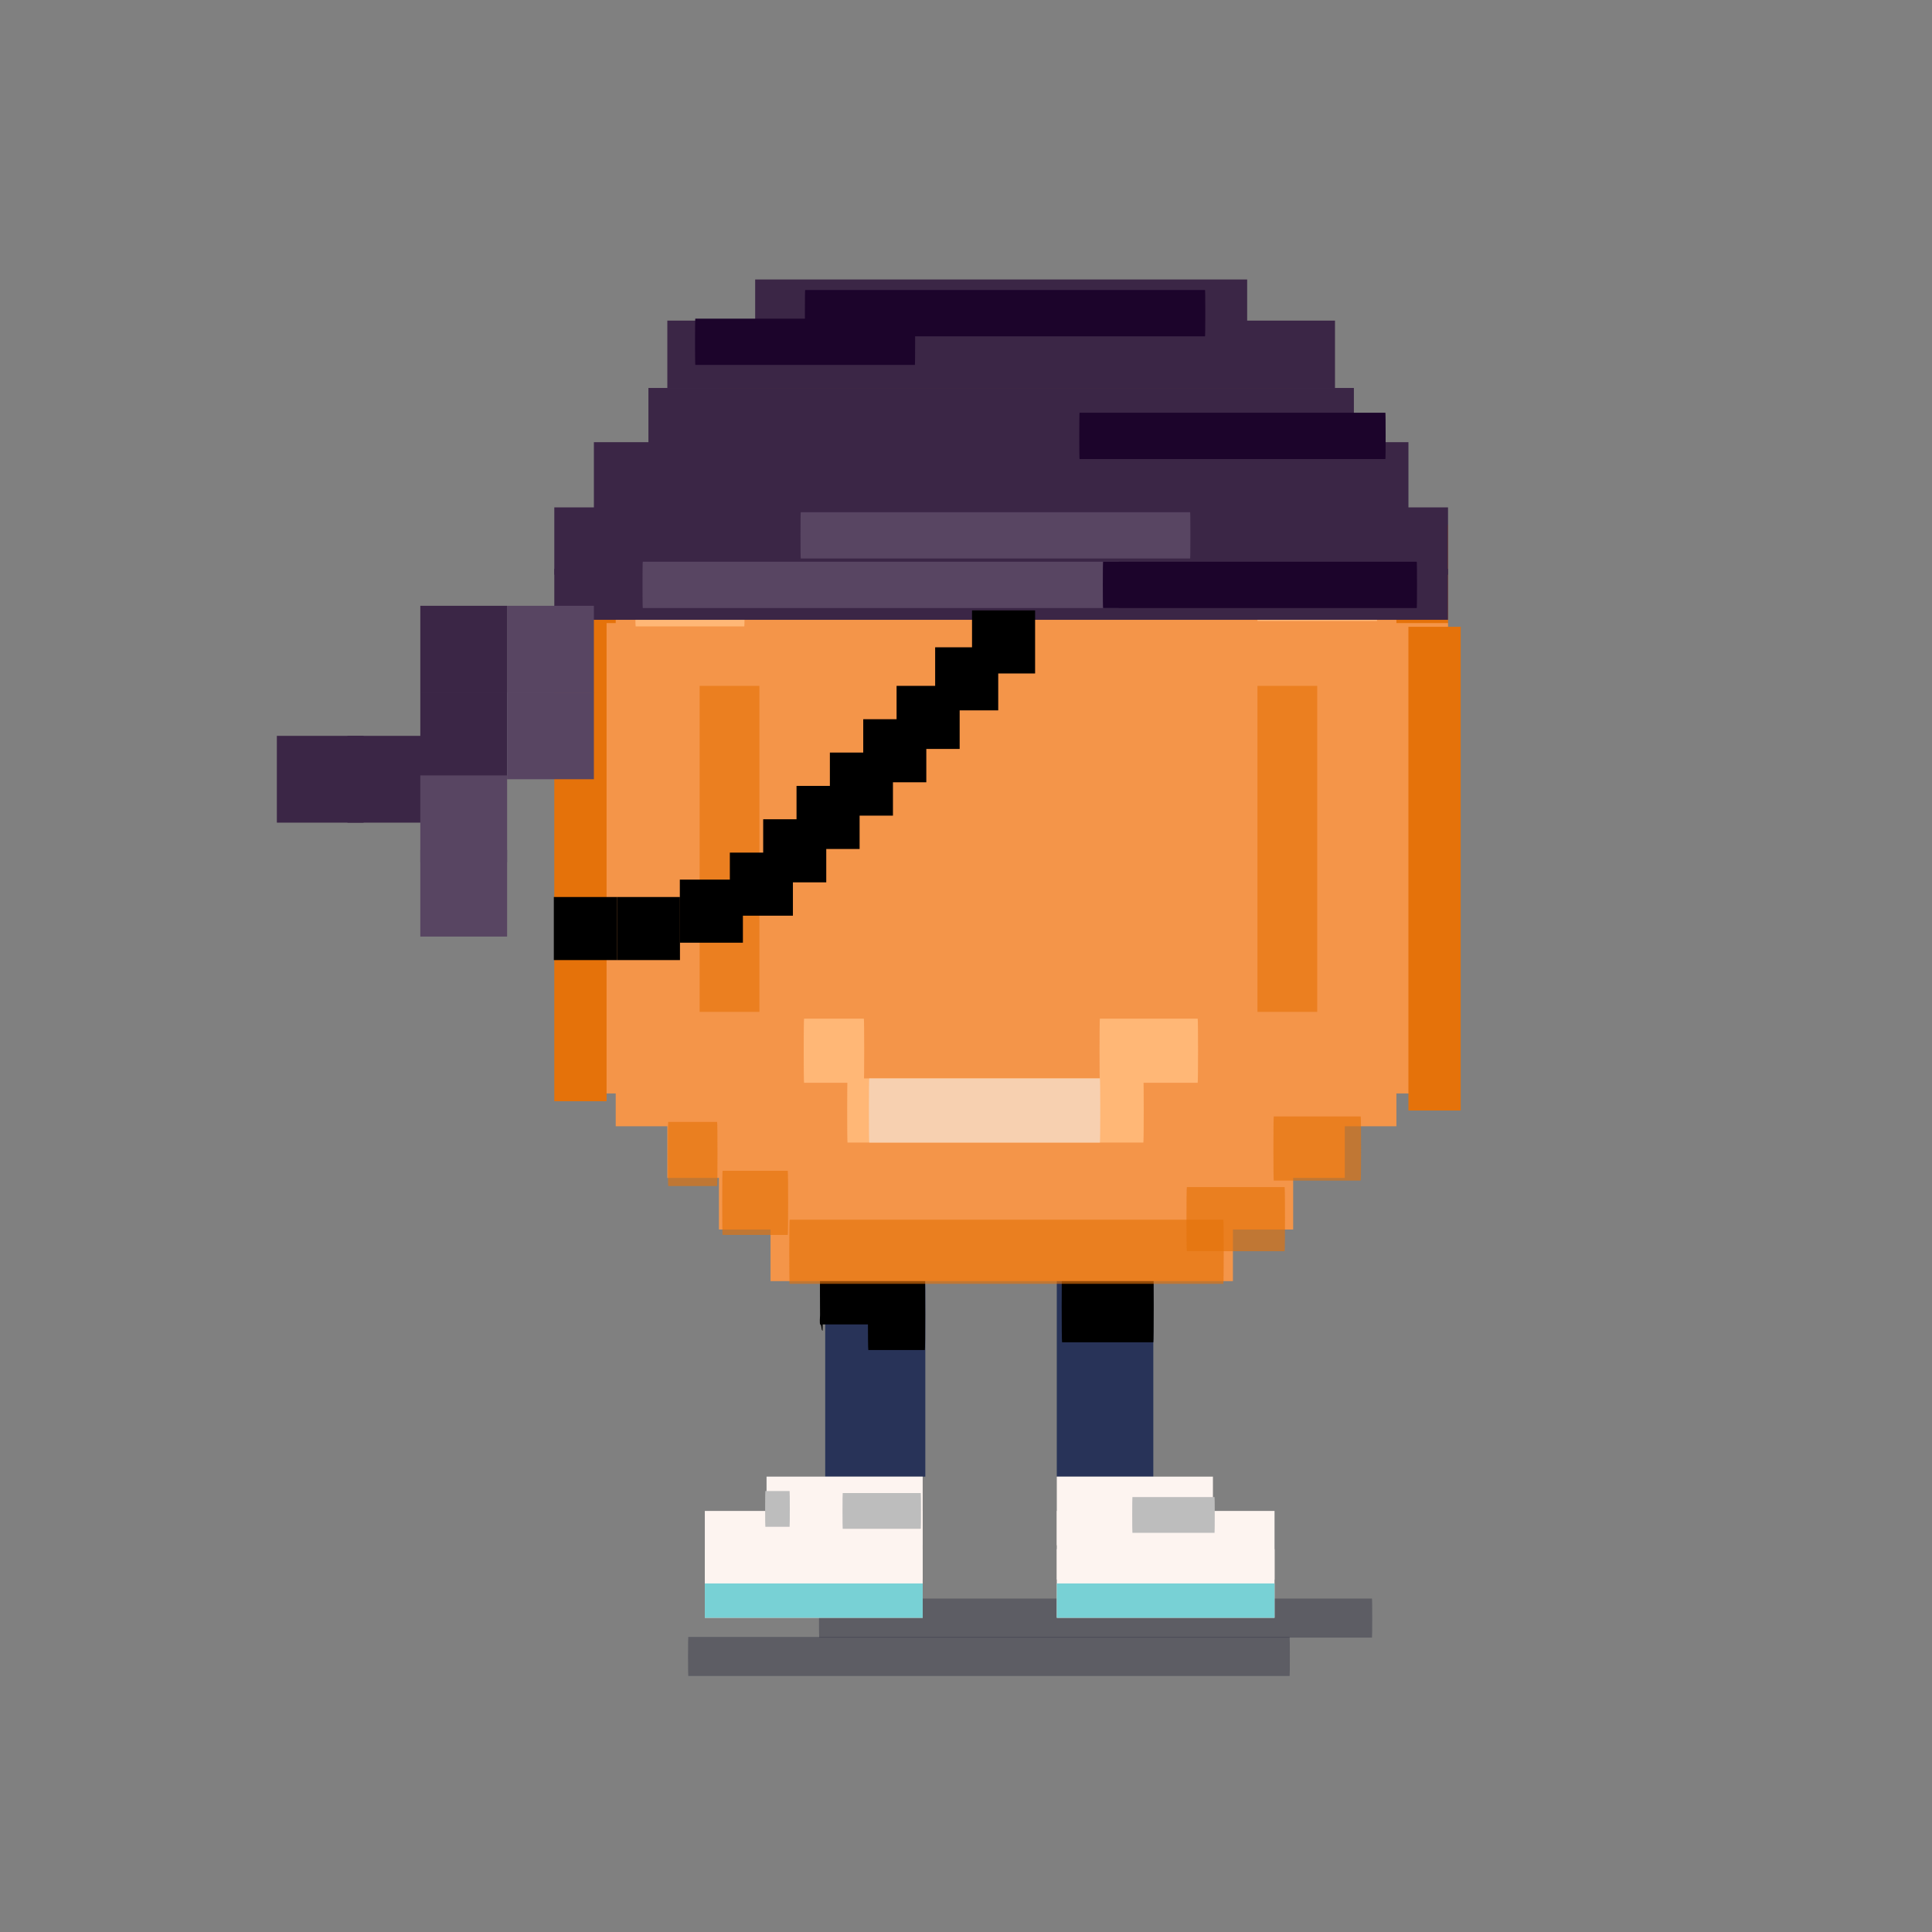 <svg xmlns="http://www.w3.org/2000/svg" viewBox="0 0 215 215"><rect x="0" y="0" width="215" height="215" fill="#808080" stroke="none"/><defs><style>.cls-1{fill:none;}.cls-2{opacity:0.41;}.cls-3{fill:#292a3c;}.cls-4{fill:#283358;}.cls-5{fill:#fdf4f0;}.cls-6{fill:#bdbdbd;}.cls-11,.cls-7{fill:#e5720a;}.cls-8{fill:#f49549;}.cls-9{fill:#ffb776;}.cls-10,.cls-11{opacity:0.64;}.cls-12{fill:#f7d0b0;}.cls-13{fill:#78d1d5;}.cls-14{fill:#3b2646;}.cls-15{fill:#584562;}.cls-16{fill:#1c042b;}</style></defs><g id="Layer_2" data-name="Layer 2"><g id="Layer_1-2" data-name="Layer 1"><rect class="cls-1" width="215" height="215"/><g class="cls-2"><path class="cls-3" d="M76.593,186.511h66.922c.032,0,.033-4.345,0-4.345H76.593c-.032,0-.033,4.345,0,4.345Z"/></g><g class="cls-2"><path class="cls-3" d="M91.164,182.238h61.515v-4.345H152.2c-.032,0-.033,4.345,0,4.345h.482c.032,0,.034-4.345,0-4.345H91.164c-.032,0-.033,4.345,0,4.345Z"/></g><rect class="cls-4" x="117.603" y="137.28" width="10.742" height="27.043" transform="translate(245.948 301.604) rotate(-180)"/><rect class="cls-4" x="91.833" y="137.28" width="11.14" height="27.043" transform="translate(194.806 301.604) rotate(-180)"/><rect class="cls-5" x="117.603" y="164.323" width="17.375" height="7.639" transform="translate(252.582 336.286) rotate(-180)"/><rect class="cls-5" x="117.603" y="168.143" width="24.232" height="7.639" transform="translate(259.439 343.925) rotate(-180)"/><rect class="cls-5" x="117.603" y="172.393" width="24.232" height="7.639" transform="translate(259.439 352.426) rotate(-180)"/><rect class="cls-5" x="85.305" y="164.323" width="17.375" height="7.639"/><rect class="cls-5" x="78.435" y="168.143" width="24.246" height="7.639"/><rect class="cls-5" x="78.435" y="172.393" width="24.246" height="7.639"/><path class="cls-6" d="M135.16,166.6h-9.141v3.979h.154c.029,0,.03-3.979,0-3.979h-.154c-.029,0-.03,3.979,0,3.979h9.141c.029,0,.03-3.979,0-3.979Z"/><path class="cls-6" d="M102.471,166.154H93.78c-.03,0-.031,3.978,0,3.978h.153c.029,0,.03-3.978,0-3.978H93.78v3.978h8.691c.029,0,.03-3.978,0-3.978Z"/><path class="cls-6" d="M85.17,169.908h2.7c.03,0,.031-3.979,0-3.979h-2.7c-.029,0-.03,3.979,0,3.979Z"/><path d="M128.345,141.418H118.193c-.059,0-.061,7.958,0,7.958h.443c.059,0,.061-7.958,0-7.958h-.443v7.958h10.152c.058,0,.061-7.958,0-7.958Z"/><path d="M100.818,140.25H91.283c-.042,0-.036,3.3-.036,3.57,0,.841,0,1.682.011,2.523,0,.148-.072.983.025,1.046.2.13.06.583.264.714-.025-.017.027-1.187.025-1.046.009-.841.011-1.682.011-2.524s0-1.682-.011-2.523c0-.148.073-.984-.025-1.046-.2-.13-.06-.583-.264-.714v7.139h9.535c.053,0,.055-7.139,0-7.139Z"/><path d="M102.92,142.28H96.629c-.059,0-.061,7.957,0,7.957h6.291c.058,0,.061-7.957,0-7.957Z"/><polygon class="cls-7" points="62.774 58.407 68.519 58.407 68.519 52.663 74.263 52.663 74.263 46.918 80.007 46.918 80.007 41.174 86.712 41.174 86.712 35.43 138.164 35.43 138.164 41.174 143.908 41.174 143.908 46.918 149.653 46.918 149.653 52.663 155.397 52.663 155.397 58.407 161.141 58.407 161.141 110.751 155.397 110.751 155.397 114.405 149.653 114.405 149.653 120.149 143.908 120.149 143.908 125.893 137.204 125.893 137.204 131.638 85.751 131.638 85.751 125.893 80.007 125.893 80.007 120.149 74.263 120.149 74.263 114.405 68.519 114.405 68.519 110.751 62.774 110.751 62.774 58.407"/><polygon class="cls-8" points="62.774 69.339 68.519 69.339 68.519 63.594 74.263 63.594 74.263 57.85 80.007 57.85 80.007 52.106 86.712 52.106 86.712 46.362 138.164 46.362 138.164 52.106 143.908 52.106 143.908 57.85 149.653 57.85 149.653 63.594 155.397 63.594 155.397 69.339 161.141 69.339 161.141 121.682 155.397 121.682 155.397 125.336 149.653 125.336 149.653 131.081 143.908 131.081 143.908 136.825 137.204 136.825 137.204 142.569 85.751 142.569 85.751 136.825 80.007 136.825 80.007 131.081 74.263 131.081 74.263 125.336 68.519 125.336 68.519 121.682 62.774 121.682 62.774 69.339"/><path class="cls-9" d="M130.866,46.213H90.872v3.569H91.9c.026,0,.027-3.569,0-3.569H90.872c-.026,0-.027,3.569,0,3.569h39.994c.026,0,.027-3.569,0-3.569Z"/><path class="cls-9" d="M132.68,48.632h-43.6c-.026,0-.027,3.569,0,3.569h.4c.026,0,.027-3.569,0-3.569h-.4V52.2h43.6c.026,0,.027-3.569,0-3.569Z"/><path class="cls-9" d="M134.494,45.638H89.48c-.053,0-.054,7.138,0,7.138h45.014c.053,0,.055-7.138,0-7.138Z"/><path class="cls-9" d="M147.192,57.731h-12.7c-.052,0-.054,7.139,0,7.139h12.7c.052,0,.054-7.139,0-7.139Z"/><path class="cls-9" d="M153.239,61.964h-13.3c-.052,0-.054,7.138,0,7.138h13.3c.052,0,.054-7.138,0-7.138Z"/><path class="cls-9" d="M88.271,56.522H77.387c-.053,0-.055,7.138,0,7.138H88.271c.052,0,.054-7.138,0-7.138Z"/><path class="cls-9" d="M82.829,62.568H70.736c-.053,0-.055,7.139,0,7.139H82.829c.052,0,.054-7.139,0-7.139Z"/><path class="cls-9" d="M127.238,120.011H94.317c-.052,0-.054,7.138,0,7.138h32.921c.053,0,.055-7.138,0-7.138Z"/><path class="cls-9" d="M96.131,113.36H89.48c-.053,0-.054,7.138,0,7.138h6.651c.053,0,.055-7.138,0-7.138Z"/><path class="cls-9" d="M133.285,113.36H122.4c-.052,0-.054,7.138,0,7.138h10.884c.052,0,.054-7.138,0-7.138Z"/><g class="cls-10"><path class="cls-7" d="M136.14,135.732H87.873c-.053,0-.055,7.138,0,7.138h.4c.052,0,.054-7.138,0-7.138h-.4v7.138H136.14c.053,0,.055-7.138,0-7.138Z"/></g><g class="cls-10"><path class="cls-7" d="M87.666,130.29H80.41c-.052,0-.054,7.138,0,7.138h7.256c.052,0,.054-7.138,0-7.138Z"/></g><g class="cls-10"><path class="cls-7" d="M79.805,124.848H74.364c-.053,0-.055,7.138,0,7.138h5.441c.053,0,.055-7.138,0-7.138Z"/></g><g class="cls-10"><path class="cls-7" d="M142.959,132.1H132.076c-.053,0-.055,7.138,0,7.138h10.883c.053,0,.055-7.138,0-7.138Z"/></g><g class="cls-10"><path class="cls-7" d="M151.425,124.243H141.75c-.052,0-.054,7.139,0,7.139h9.675c.052,0,.054-7.139,0-7.139Z"/></g><g class="cls-10"><path class="cls-7" d="M127.843,52.894H94.524c-.053,0-.055,7.138,0,7.138h.4c.052,0,.054-7.138,0-7.138h-.4v7.138h33.319c.052,0,.054-7.138,0-7.138Z"/></g><rect class="cls-11" x="139.936" y="76.326" width="6.651" height="36.279" transform="translate(286.523 188.931) rotate(-180)"/><rect class="cls-11" x="77.857" y="76.326" width="6.651" height="36.279" transform="translate(162.365 188.931) rotate(-180)"/><path class="cls-12" d="M121.192,45.638H98.735c-.053,0-.055,7.138,0,7.138h1.024c.053,0,.055-7.138,0-7.138H98.735v7.138h22.457c.052,0,.054-7.138,0-7.138Z"/><path class="cls-12" d="M149.611,58.94h-5.442c-.053,0-.055,7.139,0,7.139h5.442c.052,0,.054-7.139,0-7.139Z"/><path class="cls-12" d="M85.247,56.522H76.782c-.052,0-.054,7.138,0,7.138h8.465c.053,0,.055-7.138,0-7.138Z"/><path class="cls-12" d="M122.4,120.011H96.736c-.053,0-.055,7.138,0,7.138H122.4c.053,0,.054-7.138,0-7.138Z"/><rect class="cls-13" x="117.603" y="176.213" width="24.232" height="3.82" transform="translate(259.439 356.246) rotate(-180)"/><rect class="cls-13" x="78.435" y="176.213" width="24.246" height="3.82"/><rect class="cls-7" x="156.736" y="69.752" width="5.818" height="53.828" transform="translate(319.289 193.332) rotate(-180)"/><rect class="cls-7" x="61.685" y="68.721" width="5.818" height="53.828" transform="translate(129.187 191.271) rotate(-180)"/><rect class="cls-14" x="61.685" y="63.3" width="99.456" height="5.675" transform="translate(222.826 132.275) rotate(-180)"/><rect class="cls-14" x="61.685" y="56.463" width="99.456" height="7.496"/><rect class="cls-14" x="66.09" y="49.207" width="90.646" height="7.496"/><rect class="cls-14" x="72.159" y="43.174" width="78.507" height="7.496"/><rect class="cls-14" x="74.263" y="35.679" width="74.3" height="7.496"/><rect class="cls-14" x="84.038" y="31.102" width="54.75" height="7.496"/><rect class="cls-15" x="56.432" y="67.415" width="9.658" height="9.658" transform="translate(122.522 144.489) rotate(-180)"/><rect class="cls-14" x="46.774" y="67.415" width="9.658" height="9.658" transform="translate(103.206 144.489) rotate(-180)"/><rect class="cls-14" x="46.774" y="77.06" width="9.658" height="9.658" transform="translate(103.206 163.777) rotate(-180)"/><rect class="cls-14" x="38.662" y="81.889" width="9.658" height="9.658" transform="translate(86.983 173.435) rotate(-180)"/><rect class="cls-14" x="30.808" y="81.889" width="9.658" height="9.658" transform="translate(71.275 173.435) rotate(-180)"/><rect class="cls-15" x="56.432" y="77.06" width="9.658" height="9.658" transform="translate(122.522 163.777) rotate(-180)"/><rect class="cls-15" x="46.774" y="86.291" width="9.658" height="9.658" transform="translate(103.206 182.24) rotate(-180)"/><rect class="cls-15" x="46.774" y="94.567" width="9.658" height="9.658" transform="translate(103.206 198.792) rotate(-180)"/><path class="cls-15" d="M124.5,62.513H71.531v5.151h1.482c.038,0,.039-5.151,0-5.151H71.531c-.038,0-.039,5.151,0,5.151H124.5c.038,0,.039-5.151,0-5.151Z"/><path class="cls-15" d="M132.443,57H89.111v5.151h.571c.038,0,.04-5.151,0-5.151h-.571c-.038,0-.039,5.151,0,5.151h43.332c.038,0,.039-5.151,0-5.151Z"/><path class="cls-16" d="M134.1,32.275H89.6c-.038,0-.039,5.151,0,5.151H134.1c.038,0,.039-5.151,0-5.151Z"/><path class="cls-16" d="M154.171,45.932H120.137c-.038,0-.04,5.151,0,5.151h34.034c.037,0,.039-5.151,0-5.151Z"/><path class="cls-16" d="M101.811,35.46H77.376c-.038,0-.039,5.151,0,5.151h24.435c.038,0,.039-5.151,0-5.151Z"/><path class="cls-16" d="M157.661,62.513H122.755c-.038,0-.04,5.151,0,5.151h34.906c.038,0,.04-5.151,0-5.151Z"/><rect x="99.774" y="76.326" width="7.019" height="7.019" transform="translate(206.568 159.67) rotate(-180)"/><rect x="96.063" y="80.037" width="7.019" height="7.019" transform="translate(199.146 167.093) rotate(-180)"/><rect x="92.352" y="83.748" width="7.019" height="7.019" transform="translate(191.723 174.515) rotate(-180)"/><rect x="88.641" y="87.459" width="7.019" height="7.019" transform="translate(184.301 181.937) rotate(-180)"/><rect x="84.93" y="91.17" width="7.019" height="7.019" transform="translate(176.879 189.36) rotate(-180)"/><rect x="81.219" y="94.881" width="7.019" height="7.019" transform="translate(169.457 196.782) rotate(-180)"/><rect x="104.067" y="72.033" width="7.019" height="7.019" transform="translate(215.153 151.085) rotate(-180)"/><rect x="75.654" y="97.888" width="7.019" height="7.019" transform="translate(158.327 202.795) rotate(-180)"/><rect x="68.65" y="99.823" width="7.019" height="7.019" transform="translate(144.319 206.665) rotate(-180)"/><rect x="61.631" y="99.823" width="7.019" height="7.019" transform="translate(130.281 206.665) rotate(-180)"/><rect x="108.172" y="67.929" width="7.019" height="7.019" transform="translate(223.362 142.876) rotate(-180)"/></g></g></svg>